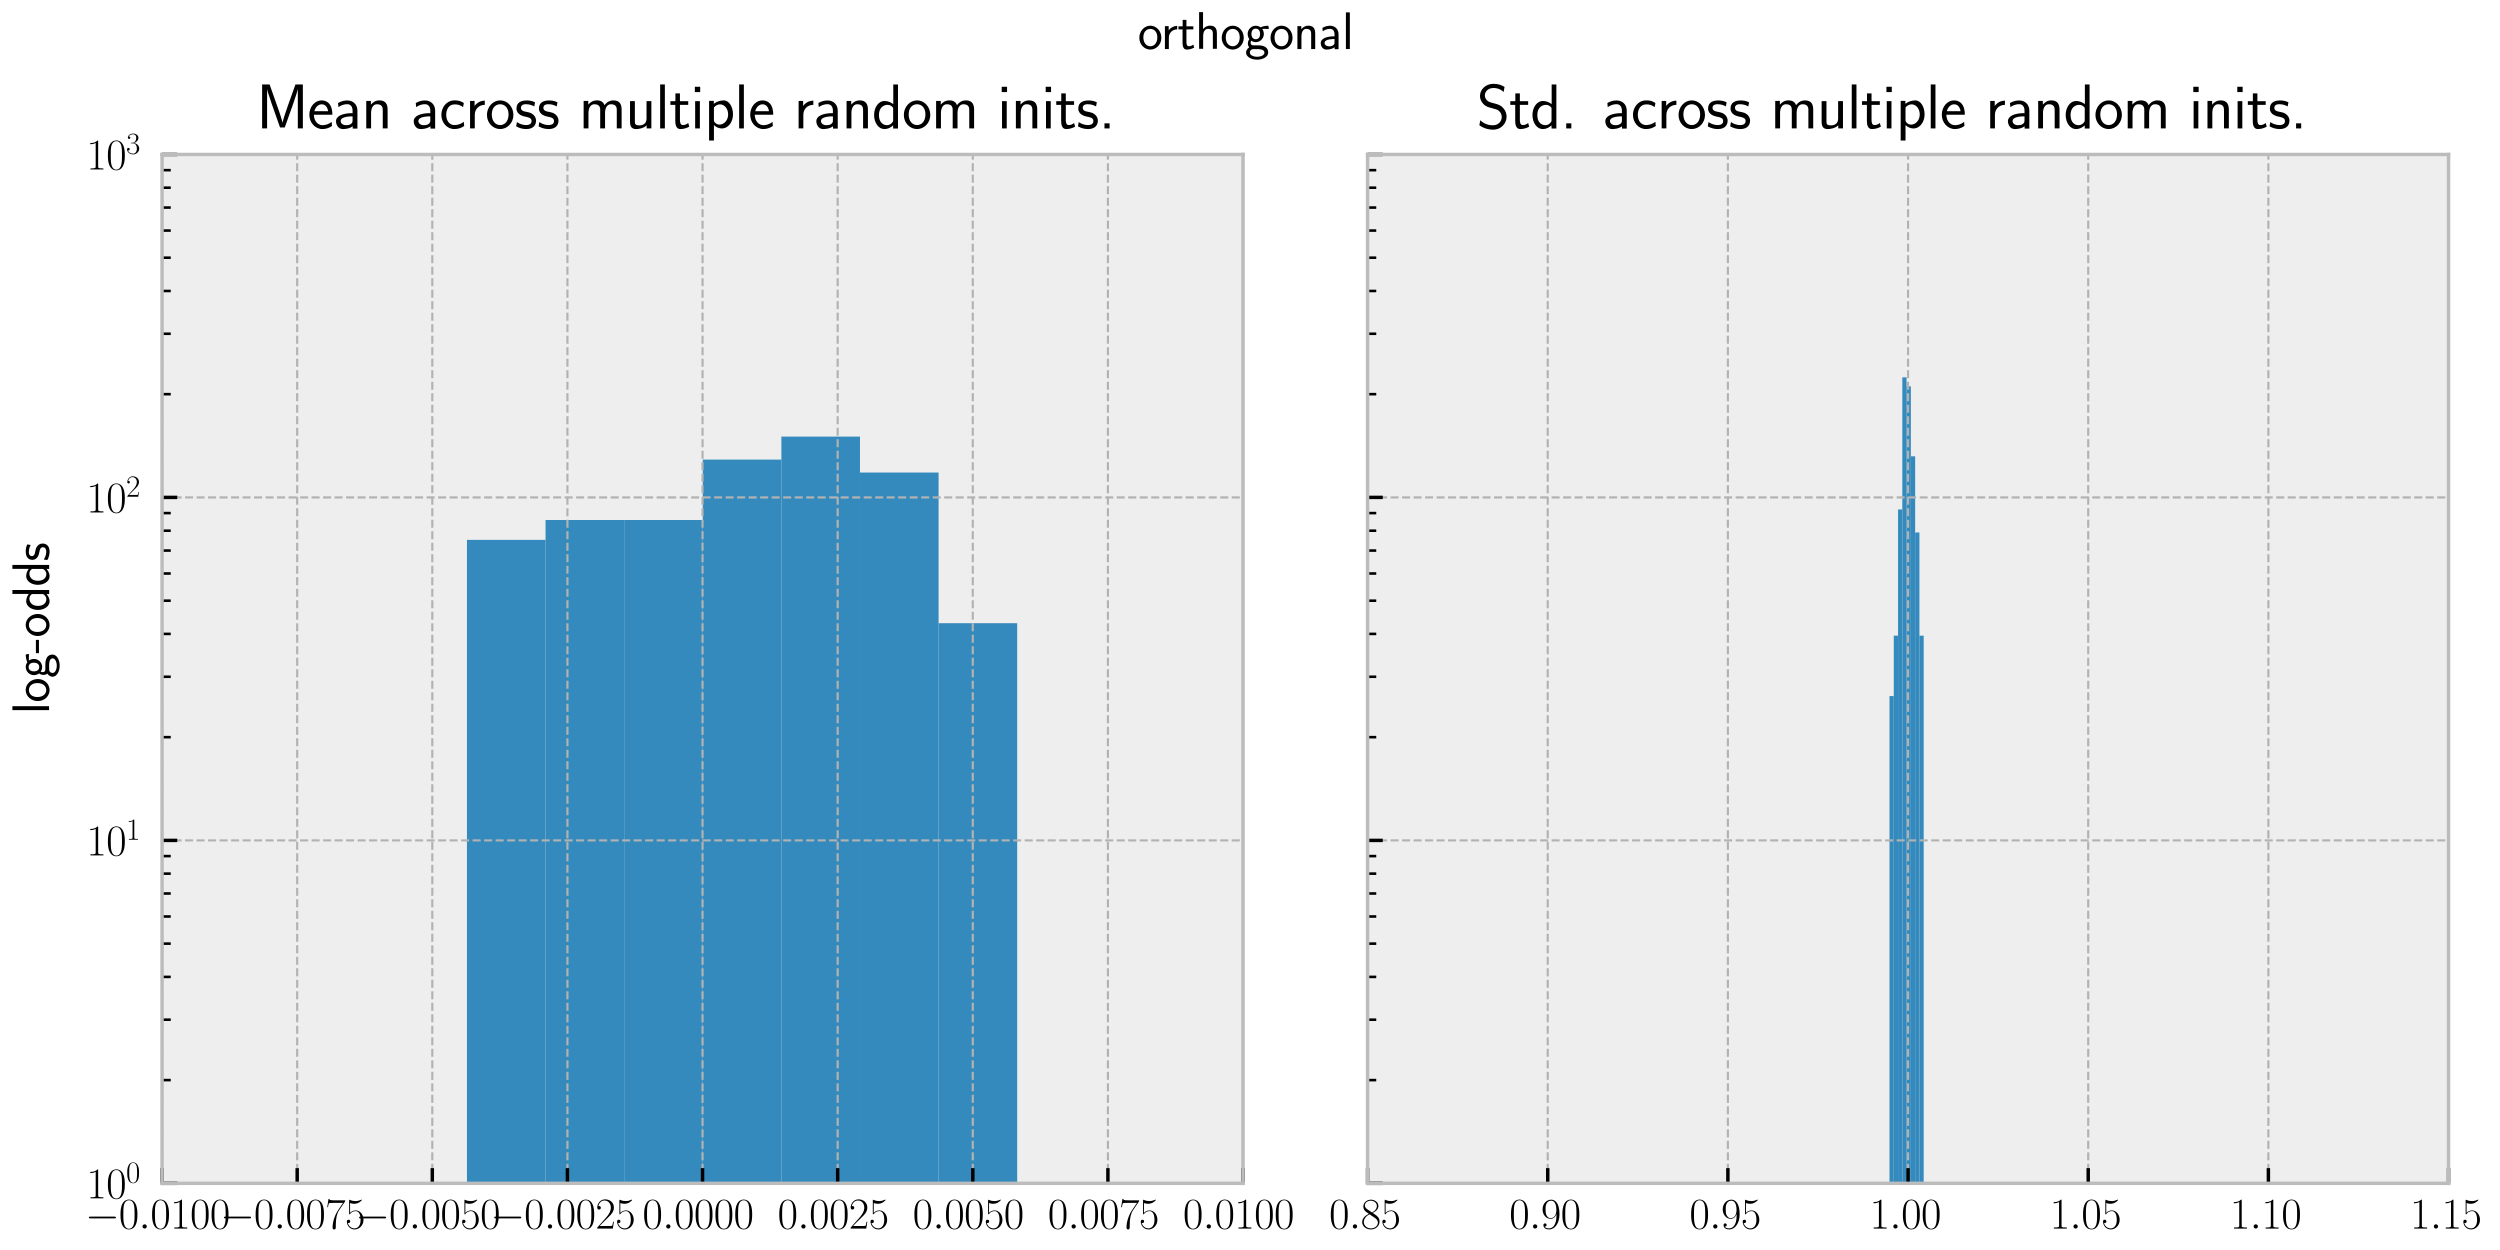 <?xml version="1.0" encoding="utf-8" standalone="no"?>
<!DOCTYPE svg PUBLIC "-//W3C//DTD SVG 1.1//EN"
  "http://www.w3.org/Graphics/SVG/1.1/DTD/svg11.dtd">
<svg xmlns:xlink="http://www.w3.org/1999/xlink" width="576pt" height="288pt" viewBox="0 0 576 288" xmlns="http://www.w3.org/2000/svg" version="1.1">
 <defs>
  <style type="text/css">*{stroke-linejoin: round; stroke-linecap: butt}</style>
 </defs>
 <g id="figure_1">
  <g id="patch_1">
   <path d="M 0 288
L 576 288
L 576 0
L 0 0
z
" style="fill: #ffffff"/>
  </g>
  <g id="axes_1">
   <g id="patch_2">
    <path d="M 37.339 272.644
L 286.395 272.644
L 286.395 35.59
L 37.339 35.59
z
" style="fill: #eeeeee"/>
   </g>
   <g id="patch_3">
    <path d="M 107.586 79290.632
L 125.697 79290.632
L 125.697 124.387
L 107.586 124.387
z
" clip-path="url(#pbc4a79086c)" style="fill: #348abd"/>
   </g>
   <g id="patch_4">
    <path d="M 125.697 79290.632
L 143.808 79290.632
L 143.808 119.805
L 125.697 119.805
z
" clip-path="url(#pbc4a79086c)" style="fill: #348abd"/>
   </g>
   <g id="patch_5">
    <path d="M 143.808 79290.632
L 161.919 79290.632
L 161.919 119.805
L 143.808 119.805
z
" clip-path="url(#pbc4a79086c)" style="fill: #348abd"/>
   </g>
   <g id="patch_6">
    <path d="M 161.919 79290.632
L 180.029 79290.632
L 180.029 105.89
L 161.919 105.89
z
" clip-path="url(#pbc4a79086c)" style="fill: #348abd"/>
   </g>
   <g id="patch_7">
    <path d="M 180.029 79290.632
L 198.14 79290.632
L 198.14 100.6
L 180.029 100.6
z
" clip-path="url(#pbc4a79086c)" style="fill: #348abd"/>
   </g>
   <g id="patch_8">
    <path d="M 198.14 79290.632
L 216.251 79290.632
L 216.251 108.876
L 198.14 108.876
z
" clip-path="url(#pbc4a79086c)" style="fill: #348abd"/>
   </g>
   <g id="patch_9">
    <path d="M 216.251 79290.632
L 234.362 79290.632
L 234.362 143.591
L 216.251 143.591
z
" clip-path="url(#pbc4a79086c)" style="fill: #348abd"/>
   </g>
   <g id="matplotlib.axis_1">
    <g id="xtick_1">
     <g id="line2d_1">
      <path d="M 37.339 272.644
L 37.339 35.59
" clip-path="url(#pbc4a79086c)" style="fill: none; stroke-dasharray: 1.85,0.8; stroke-dashoffset: 0; stroke: #b2b2b2; stroke-width: 0.5"/>
     </g>
     <g id="line2d_2">
      <defs>
       <path id="md0913057a9" d="M 0 0
L 0 -3.5
" style="stroke: #000000; stroke-width: 0.8"/>
      </defs>
      <g>
       <use xlink:href="#md0913057a9" x="37.339" y="272.644" style="stroke: #000000; stroke-width: 0.8"/>
      </g>
     </g>
     <g id="text_1">
      <!-- $\mathdefault{−0.0100}$ -->
      <g transform="translate(19.627 283.063) scale(0.1 -0.1)">
       <defs>
        <path id="CMSY10-0" d="M 4218 1472
C 4326 1472 4442 1472 4442 1600
C 4442 1728 4326 1728 4218 1728
L 755 1728
C 646 1728 531 1728 531 1600
C 531 1472 646 1472 755 1472
L 4218 1472
z
" transform="scale(0.016)"/>
        <path id="CMR17-30" d="M 2688 2025
C 2688 2416 2682 3080 2413 3591
C 2176 4039 1798 4198 1466 4198
C 1158 4198 768 4058 525 3597
C 269 3118 243 2524 243 2025
C 243 1661 250 1106 448 619
C 723 -39 1216 -128 1466 -128
C 1760 -128 2208 -7 2470 600
C 2662 1042 2688 1559 2688 2025
z
M 1466 -26
C 1056 -26 813 325 723 812
C 653 1188 653 1738 653 2096
C 653 2588 653 2997 736 3387
C 858 3929 1216 4096 1466 4096
C 1728 4096 2067 3923 2189 3400
C 2272 3036 2278 2607 2278 2096
C 2278 1680 2278 1169 2202 792
C 2067 95 1690 -26 1466 -26
z
" transform="scale(0.016)"/>
        <path id="CMMI12-3a" d="M 1178 307
C 1178 492 1024 619 870 619
C 685 619 557 466 557 313
C 557 128 710 0 864 0
C 1050 0 1178 153 1178 307
z
" transform="scale(0.016)"/>
        <path id="CMR17-31" d="M 1702 4058
C 1702 4192 1696 4192 1606 4192
C 1357 3916 979 3827 621 3827
C 602 3827 570 3827 563 3808
C 557 3795 557 3782 557 3648
C 755 3648 1088 3686 1344 3839
L 1344 461
C 1344 236 1331 160 781 160
L 589 160
L 589 0
C 896 0 1216 0 1523 0
C 1830 0 2150 0 2458 0
L 2458 160
L 2266 160
C 1715 160 1702 230 1702 458
L 1702 4058
z
" transform="scale(0.016)"/>
       </defs>
       <use xlink:href="#CMSY10-0" transform="scale(0.996)"/>
       <use xlink:href="#CMR17-30" transform="translate(77.487 0) scale(0.996)"/>
       <use xlink:href="#CMMI12-3a" transform="translate(123.178 0) scale(0.996)"/>
       <use xlink:href="#CMR17-30" transform="translate(150.275 0) scale(0.996)"/>
       <use xlink:href="#CMR17-31" transform="translate(195.966 0) scale(0.996)"/>
       <use xlink:href="#CMR17-30" transform="translate(241.656 0) scale(0.996)"/>
       <use xlink:href="#CMR17-30" transform="translate(287.347 0) scale(0.996)"/>
      </g>
     </g>
    </g>
    <g id="xtick_2">
     <g id="line2d_3">
      <path d="M 68.471 272.644
L 68.471 35.59
" clip-path="url(#pbc4a79086c)" style="fill: none; stroke-dasharray: 1.85,0.8; stroke-dashoffset: 0; stroke: #b2b2b2; stroke-width: 0.5"/>
     </g>
     <g id="line2d_4">
      <g>
       <use xlink:href="#md0913057a9" x="68.471" y="272.644" style="stroke: #000000; stroke-width: 0.8"/>
      </g>
     </g>
     <g id="text_2">
      <!-- $\mathdefault{−0.0075}$ -->
      <g transform="translate(50.759 283.063) scale(0.1 -0.1)">
       <defs>
        <path id="CMR17-37" d="M 2886 3941
L 2886 4081
L 1382 4081
C 634 4081 621 4165 595 4288
L 480 4288
L 294 3094
L 410 3094
C 429 3215 474 3540 550 3661
C 589 3712 1062 3712 1171 3712
L 2579 3712
L 1869 2661
C 1395 1954 1069 999 1069 165
C 1069 89 1069 -128 1299 -128
C 1530 -128 1530 89 1530 171
L 1530 465
C 1530 1508 1709 2196 2003 2636
L 2886 3941
z
" transform="scale(0.016)"/>
        <path id="CMR17-35" d="M 730 3692
C 794 3666 1056 3584 1325 3584
C 1920 3584 2246 3911 2432 4100
C 2432 4157 2432 4192 2394 4192
C 2387 4192 2374 4192 2323 4163
C 2099 4058 1837 3973 1517 3973
C 1325 3973 1037 3999 723 4139
C 653 4171 640 4171 634 4171
C 602 4171 595 4164 595 4037
L 595 2203
C 595 2089 595 2057 659 2057
C 691 2057 704 2070 736 2114
C 941 2401 1222 2522 1542 2522
C 1766 2522 2246 2382 2246 1289
C 2246 1085 2246 715 2054 421
C 1894 159 1645 25 1370 25
C 947 25 518 320 403 814
C 429 807 480 795 506 795
C 589 795 749 840 749 1038
C 749 1210 627 1280 506 1280
C 358 1280 262 1190 262 1011
C 262 454 704 -128 1382 -128
C 2042 -128 2669 440 2669 1264
C 2669 2030 2170 2624 1549 2624
C 1222 2624 947 2503 730 2274
L 730 3692
z
" transform="scale(0.016)"/>
       </defs>
       <use xlink:href="#CMSY10-0" transform="scale(0.996)"/>
       <use xlink:href="#CMR17-30" transform="translate(77.487 0) scale(0.996)"/>
       <use xlink:href="#CMMI12-3a" transform="translate(123.178 0) scale(0.996)"/>
       <use xlink:href="#CMR17-30" transform="translate(150.275 0) scale(0.996)"/>
       <use xlink:href="#CMR17-30" transform="translate(195.966 0) scale(0.996)"/>
       <use xlink:href="#CMR17-37" transform="translate(241.656 0) scale(0.996)"/>
       <use xlink:href="#CMR17-35" transform="translate(287.347 0) scale(0.996)"/>
      </g>
     </g>
    </g>
    <g id="xtick_3">
     <g id="line2d_5">
      <path d="M 99.603 272.644
L 99.603 35.59
" clip-path="url(#pbc4a79086c)" style="fill: none; stroke-dasharray: 1.85,0.8; stroke-dashoffset: 0; stroke: #b2b2b2; stroke-width: 0.5"/>
     </g>
     <g id="line2d_6">
      <g>
       <use xlink:href="#md0913057a9" x="99.603" y="272.644" style="stroke: #000000; stroke-width: 0.8"/>
      </g>
     </g>
     <g id="text_3">
      <!-- $\mathdefault{−0.0050}$ -->
      <g transform="translate(81.891 283.063) scale(0.1 -0.1)">
       <use xlink:href="#CMSY10-0" transform="scale(0.996)"/>
       <use xlink:href="#CMR17-30" transform="translate(77.487 0) scale(0.996)"/>
       <use xlink:href="#CMMI12-3a" transform="translate(123.178 0) scale(0.996)"/>
       <use xlink:href="#CMR17-30" transform="translate(150.275 0) scale(0.996)"/>
       <use xlink:href="#CMR17-30" transform="translate(195.966 0) scale(0.996)"/>
       <use xlink:href="#CMR17-35" transform="translate(241.656 0) scale(0.996)"/>
       <use xlink:href="#CMR17-30" transform="translate(287.347 0) scale(0.996)"/>
      </g>
     </g>
    </g>
    <g id="xtick_4">
     <g id="line2d_7">
      <path d="M 130.735 272.644
L 130.735 35.59
" clip-path="url(#pbc4a79086c)" style="fill: none; stroke-dasharray: 1.85,0.8; stroke-dashoffset: 0; stroke: #b2b2b2; stroke-width: 0.5"/>
     </g>
     <g id="line2d_8">
      <g>
       <use xlink:href="#md0913057a9" x="130.735" y="272.644" style="stroke: #000000; stroke-width: 0.8"/>
      </g>
     </g>
     <g id="text_4">
      <!-- $\mathdefault{−0.0025}$ -->
      <g transform="translate(113.023 283.063) scale(0.1 -0.1)">
       <defs>
        <path id="CMR17-32" d="M 2669 989
L 2554 989
C 2490 536 2438 459 2413 420
C 2381 369 1920 369 1830 369
L 602 369
C 832 619 1280 1072 1824 1597
C 2214 1967 2669 2402 2669 3035
C 2669 3790 2067 4224 1395 4224
C 691 4224 262 3604 262 3030
C 262 2780 448 2748 525 2748
C 589 2748 781 2787 781 3010
C 781 3207 614 3264 525 3264
C 486 3264 448 3258 422 3245
C 544 3790 915 4058 1306 4058
C 1862 4058 2227 3617 2227 3035
C 2227 2479 1901 2000 1536 1584
L 262 146
L 262 0
L 2515 0
L 2669 989
z
" transform="scale(0.016)"/>
       </defs>
       <use xlink:href="#CMSY10-0" transform="scale(0.996)"/>
       <use xlink:href="#CMR17-30" transform="translate(77.487 0) scale(0.996)"/>
       <use xlink:href="#CMMI12-3a" transform="translate(123.178 0) scale(0.996)"/>
       <use xlink:href="#CMR17-30" transform="translate(150.275 0) scale(0.996)"/>
       <use xlink:href="#CMR17-30" transform="translate(195.966 0) scale(0.996)"/>
       <use xlink:href="#CMR17-32" transform="translate(241.656 0) scale(0.996)"/>
       <use xlink:href="#CMR17-35" transform="translate(287.347 0) scale(0.996)"/>
      </g>
     </g>
    </g>
    <g id="xtick_5">
     <g id="line2d_9">
      <path d="M 161.867 272.644
L 161.867 35.59
" clip-path="url(#pbc4a79086c)" style="fill: none; stroke-dasharray: 1.85,0.8; stroke-dashoffset: 0; stroke: #b2b2b2; stroke-width: 0.5"/>
     </g>
     <g id="line2d_10">
      <g>
       <use xlink:href="#md0913057a9" x="161.867" y="272.644" style="stroke: #000000; stroke-width: 0.8"/>
      </g>
     </g>
     <g id="text_5">
      <!-- $\mathdefault{0.0000}$ -->
      <g transform="translate(148.03 283.063) scale(0.1 -0.1)">
       <use xlink:href="#CMR17-30" transform="scale(0.996)"/>
       <use xlink:href="#CMMI12-3a" transform="translate(45.69 0) scale(0.996)"/>
       <use xlink:href="#CMR17-30" transform="translate(72.788 0) scale(0.996)"/>
       <use xlink:href="#CMR17-30" transform="translate(118.478 0) scale(0.996)"/>
       <use xlink:href="#CMR17-30" transform="translate(164.169 0) scale(0.996)"/>
       <use xlink:href="#CMR17-30" transform="translate(209.859 0) scale(0.996)"/>
      </g>
     </g>
    </g>
    <g id="xtick_6">
     <g id="line2d_11">
      <path d="M 192.999 272.644
L 192.999 35.59
" clip-path="url(#pbc4a79086c)" style="fill: none; stroke-dasharray: 1.85,0.8; stroke-dashoffset: 0; stroke: #b2b2b2; stroke-width: 0.5"/>
     </g>
     <g id="line2d_12">
      <g>
       <use xlink:href="#md0913057a9" x="192.999" y="272.644" style="stroke: #000000; stroke-width: 0.8"/>
      </g>
     </g>
     <g id="text_6">
      <!-- $\mathdefault{0.0025}$ -->
      <g transform="translate(179.162 283.063) scale(0.1 -0.1)">
       <use xlink:href="#CMR17-30" transform="scale(0.996)"/>
       <use xlink:href="#CMMI12-3a" transform="translate(45.69 0) scale(0.996)"/>
       <use xlink:href="#CMR17-30" transform="translate(72.788 0) scale(0.996)"/>
       <use xlink:href="#CMR17-30" transform="translate(118.478 0) scale(0.996)"/>
       <use xlink:href="#CMR17-32" transform="translate(164.169 0) scale(0.996)"/>
       <use xlink:href="#CMR17-35" transform="translate(209.859 0) scale(0.996)"/>
      </g>
     </g>
    </g>
    <g id="xtick_7">
     <g id="line2d_13">
      <path d="M 224.131 272.644
L 224.131 35.59
" clip-path="url(#pbc4a79086c)" style="fill: none; stroke-dasharray: 1.85,0.8; stroke-dashoffset: 0; stroke: #b2b2b2; stroke-width: 0.5"/>
     </g>
     <g id="line2d_14">
      <g>
       <use xlink:href="#md0913057a9" x="224.131" y="272.644" style="stroke: #000000; stroke-width: 0.8"/>
      </g>
     </g>
     <g id="text_7">
      <!-- $\mathdefault{0.0050}$ -->
      <g transform="translate(210.294 283.063) scale(0.1 -0.1)">
       <use xlink:href="#CMR17-30" transform="scale(0.996)"/>
       <use xlink:href="#CMMI12-3a" transform="translate(45.69 0) scale(0.996)"/>
       <use xlink:href="#CMR17-30" transform="translate(72.788 0) scale(0.996)"/>
       <use xlink:href="#CMR17-30" transform="translate(118.478 0) scale(0.996)"/>
       <use xlink:href="#CMR17-35" transform="translate(164.169 0) scale(0.996)"/>
       <use xlink:href="#CMR17-30" transform="translate(209.859 0) scale(0.996)"/>
      </g>
     </g>
    </g>
    <g id="xtick_8">
     <g id="line2d_15">
      <path d="M 255.263 272.644
L 255.263 35.59
" clip-path="url(#pbc4a79086c)" style="fill: none; stroke-dasharray: 1.85,0.8; stroke-dashoffset: 0; stroke: #b2b2b2; stroke-width: 0.5"/>
     </g>
     <g id="line2d_16">
      <g>
       <use xlink:href="#md0913057a9" x="255.263" y="272.644" style="stroke: #000000; stroke-width: 0.8"/>
      </g>
     </g>
     <g id="text_8">
      <!-- $\mathdefault{0.0075}$ -->
      <g transform="translate(241.426 283.063) scale(0.1 -0.1)">
       <use xlink:href="#CMR17-30" transform="scale(0.996)"/>
       <use xlink:href="#CMMI12-3a" transform="translate(45.69 0) scale(0.996)"/>
       <use xlink:href="#CMR17-30" transform="translate(72.788 0) scale(0.996)"/>
       <use xlink:href="#CMR17-30" transform="translate(118.478 0) scale(0.996)"/>
       <use xlink:href="#CMR17-37" transform="translate(164.169 0) scale(0.996)"/>
       <use xlink:href="#CMR17-35" transform="translate(209.859 0) scale(0.996)"/>
      </g>
     </g>
    </g>
    <g id="xtick_9">
     <g id="line2d_17">
      <path d="M 286.395 272.644
L 286.395 35.59
" clip-path="url(#pbc4a79086c)" style="fill: none; stroke-dasharray: 1.85,0.8; stroke-dashoffset: 0; stroke: #b2b2b2; stroke-width: 0.5"/>
     </g>
     <g id="line2d_18">
      <g>
       <use xlink:href="#md0913057a9" x="286.395" y="272.644" style="stroke: #000000; stroke-width: 0.8"/>
      </g>
     </g>
     <g id="text_9">
      <!-- $\mathdefault{0.0100}$ -->
      <g transform="translate(272.558 283.063) scale(0.1 -0.1)">
       <use xlink:href="#CMR17-30" transform="scale(0.996)"/>
       <use xlink:href="#CMMI12-3a" transform="translate(45.69 0) scale(0.996)"/>
       <use xlink:href="#CMR17-30" transform="translate(72.788 0) scale(0.996)"/>
       <use xlink:href="#CMR17-31" transform="translate(118.478 0) scale(0.996)"/>
       <use xlink:href="#CMR17-30" transform="translate(164.169 0) scale(0.996)"/>
       <use xlink:href="#CMR17-30" transform="translate(209.859 0) scale(0.996)"/>
      </g>
     </g>
    </g>
   </g>
   <g id="matplotlib.axis_2">
    <g id="ytick_1">
     <g id="line2d_19">
      <path d="M 37.339 272.644
L 286.395 272.644
" clip-path="url(#pbc4a79086c)" style="fill: none; stroke-dasharray: 1.85,0.8; stroke-dashoffset: 0; stroke: #b2b2b2; stroke-width: 0.5"/>
     </g>
     <g id="line2d_20">
      <defs>
       <path id="m2fd981be09" d="M 0 0
L 3.5 0
" style="stroke: #000000; stroke-width: 0.8"/>
      </defs>
      <g>
       <use xlink:href="#m2fd981be09" x="37.339" y="272.644" style="stroke: #000000; stroke-width: 0.8"/>
      </g>
     </g>
     <g id="text_10">
      <!-- $\mathdefault{10^{0}}$ -->
      <g transform="translate(19.905 276.103) scale(0.1 -0.1)">
       <use xlink:href="#CMR17-31" transform="scale(0.996)"/>
       <use xlink:href="#CMR17-30" transform="translate(45.69 0) scale(0.996)"/>
       <use xlink:href="#CMR17-30" transform="translate(91.381 36.154) scale(0.697)"/>
      </g>
     </g>
    </g>
    <g id="ytick_2">
     <g id="line2d_21">
      <path d="M 37.339 193.626
L 286.395 193.626
" clip-path="url(#pbc4a79086c)" style="fill: none; stroke-dasharray: 1.85,0.8; stroke-dashoffset: 0; stroke: #b2b2b2; stroke-width: 0.5"/>
     </g>
     <g id="line2d_22">
      <g>
       <use xlink:href="#m2fd981be09" x="37.339" y="193.626" style="stroke: #000000; stroke-width: 0.8"/>
      </g>
     </g>
     <g id="text_11">
      <!-- $\mathdefault{10^{1}}$ -->
      <g transform="translate(19.905 197.085) scale(0.1 -0.1)">
       <use xlink:href="#CMR17-31" transform="scale(0.996)"/>
       <use xlink:href="#CMR17-30" transform="translate(45.69 0) scale(0.996)"/>
       <use xlink:href="#CMR17-31" transform="translate(91.381 36.154) scale(0.697)"/>
      </g>
     </g>
    </g>
    <g id="ytick_3">
     <g id="line2d_23">
      <path d="M 37.339 114.608
L 286.395 114.608
" clip-path="url(#pbc4a79086c)" style="fill: none; stroke-dasharray: 1.85,0.8; stroke-dashoffset: 0; stroke: #b2b2b2; stroke-width: 0.5"/>
     </g>
     <g id="line2d_24">
      <g>
       <use xlink:href="#m2fd981be09" x="37.339" y="114.608" style="stroke: #000000; stroke-width: 0.8"/>
      </g>
     </g>
     <g id="text_12">
      <!-- $\mathdefault{10^{2}}$ -->
      <g transform="translate(19.905 118.067) scale(0.1 -0.1)">
       <use xlink:href="#CMR17-31" transform="scale(0.996)"/>
       <use xlink:href="#CMR17-30" transform="translate(45.69 0) scale(0.996)"/>
       <use xlink:href="#CMR17-32" transform="translate(91.381 36.154) scale(0.697)"/>
      </g>
     </g>
    </g>
    <g id="ytick_4">
     <g id="line2d_25">
      <path d="M 37.339 35.59
L 286.395 35.59
" clip-path="url(#pbc4a79086c)" style="fill: none; stroke-dasharray: 1.85,0.8; stroke-dashoffset: 0; stroke: #b2b2b2; stroke-width: 0.5"/>
     </g>
     <g id="line2d_26">
      <g>
       <use xlink:href="#m2fd981be09" x="37.339" y="35.59" style="stroke: #000000; stroke-width: 0.8"/>
      </g>
     </g>
     <g id="text_13">
      <!-- $\mathdefault{10^{3}}$ -->
      <g transform="translate(19.905 39.049) scale(0.1 -0.1)">
       <defs>
        <path id="CMR17-33" d="M 1414 2157
C 1984 2157 2234 1662 2234 1090
C 2234 320 1824 25 1453 25
C 1114 25 563 194 390 693
C 422 680 454 680 486 680
C 640 680 755 782 755 948
C 755 1133 614 1216 486 1216
C 378 1216 211 1165 211 926
C 211 335 787 -128 1466 -128
C 2176 -128 2720 430 2720 1085
C 2720 1707 2208 2157 1600 2227
C 2086 2328 2554 2756 2554 3329
C 2554 3820 2048 4179 1472 4179
C 890 4179 378 3829 378 3329
C 378 3110 544 3072 627 3072
C 762 3072 877 3155 877 3321
C 877 3486 762 3569 627 3569
C 602 3569 570 3569 544 3557
C 730 3959 1235 4032 1459 4032
C 1683 4032 2106 3925 2106 3320
C 2106 3143 2080 2828 1862 2550
C 1670 2304 1453 2304 1242 2284
C 1210 2284 1062 2269 1037 2269
C 992 2263 966 2257 966 2208
C 966 2163 973 2157 1101 2157
L 1414 2157
z
" transform="scale(0.016)"/>
       </defs>
       <use xlink:href="#CMR17-31" transform="scale(0.996)"/>
       <use xlink:href="#CMR17-30" transform="translate(45.69 0) scale(0.996)"/>
       <use xlink:href="#CMR17-33" transform="translate(91.381 36.154) scale(0.697)"/>
      </g>
     </g>
    </g>
    <g id="ytick_5">
     <g id="line2d_27">
      <defs>
       <path id="m103d2d24d8" d="M 0 0
L 2 0
" style="stroke: #000000; stroke-width: 0.6"/>
      </defs>
      <g>
       <use xlink:href="#m103d2d24d8" x="37.339" y="248.857" style="stroke: #000000; stroke-width: 0.6"/>
      </g>
     </g>
    </g>
    <g id="ytick_6">
     <g id="line2d_28">
      <g>
       <use xlink:href="#m103d2d24d8" x="37.339" y="234.943" style="stroke: #000000; stroke-width: 0.6"/>
      </g>
     </g>
    </g>
    <g id="ytick_7">
     <g id="line2d_29">
      <g>
       <use xlink:href="#m103d2d24d8" x="37.339" y="225.071" style="stroke: #000000; stroke-width: 0.6"/>
      </g>
     </g>
    </g>
    <g id="ytick_8">
     <g id="line2d_30">
      <g>
       <use xlink:href="#m103d2d24d8" x="37.339" y="217.413" style="stroke: #000000; stroke-width: 0.6"/>
      </g>
     </g>
    </g>
    <g id="ytick_9">
     <g id="line2d_31">
      <g>
       <use xlink:href="#m103d2d24d8" x="37.339" y="211.156" style="stroke: #000000; stroke-width: 0.6"/>
      </g>
     </g>
    </g>
    <g id="ytick_10">
     <g id="line2d_32">
      <g>
       <use xlink:href="#m103d2d24d8" x="37.339" y="205.866" style="stroke: #000000; stroke-width: 0.6"/>
      </g>
     </g>
    </g>
    <g id="ytick_11">
     <g id="line2d_33">
      <g>
       <use xlink:href="#m103d2d24d8" x="37.339" y="201.284" style="stroke: #000000; stroke-width: 0.6"/>
      </g>
     </g>
    </g>
    <g id="ytick_12">
     <g id="line2d_34">
      <g>
       <use xlink:href="#m103d2d24d8" x="37.339" y="197.242" style="stroke: #000000; stroke-width: 0.6"/>
      </g>
     </g>
    </g>
    <g id="ytick_13">
     <g id="line2d_35">
      <g>
       <use xlink:href="#m103d2d24d8" x="37.339" y="169.839" style="stroke: #000000; stroke-width: 0.6"/>
      </g>
     </g>
    </g>
    <g id="ytick_14">
     <g id="line2d_36">
      <g>
       <use xlink:href="#m103d2d24d8" x="37.339" y="155.925" style="stroke: #000000; stroke-width: 0.6"/>
      </g>
     </g>
    </g>
    <g id="ytick_15">
     <g id="line2d_37">
      <g>
       <use xlink:href="#m103d2d24d8" x="37.339" y="146.053" style="stroke: #000000; stroke-width: 0.6"/>
      </g>
     </g>
    </g>
    <g id="ytick_16">
     <g id="line2d_38">
      <g>
       <use xlink:href="#m103d2d24d8" x="37.339" y="138.395" style="stroke: #000000; stroke-width: 0.6"/>
      </g>
     </g>
    </g>
    <g id="ytick_17">
     <g id="line2d_39">
      <g>
       <use xlink:href="#m103d2d24d8" x="37.339" y="132.138" style="stroke: #000000; stroke-width: 0.6"/>
      </g>
     </g>
    </g>
    <g id="ytick_18">
     <g id="line2d_40">
      <g>
       <use xlink:href="#m103d2d24d8" x="37.339" y="126.848" style="stroke: #000000; stroke-width: 0.6"/>
      </g>
     </g>
    </g>
    <g id="ytick_19">
     <g id="line2d_41">
      <g>
       <use xlink:href="#m103d2d24d8" x="37.339" y="122.266" style="stroke: #000000; stroke-width: 0.6"/>
      </g>
     </g>
    </g>
    <g id="ytick_20">
     <g id="line2d_42">
      <g>
       <use xlink:href="#m103d2d24d8" x="37.339" y="118.224" style="stroke: #000000; stroke-width: 0.6"/>
      </g>
     </g>
    </g>
    <g id="ytick_21">
     <g id="line2d_43">
      <g>
       <use xlink:href="#m103d2d24d8" x="37.339" y="90.821" style="stroke: #000000; stroke-width: 0.6"/>
      </g>
     </g>
    </g>
    <g id="ytick_22">
     <g id="line2d_44">
      <g>
       <use xlink:href="#m103d2d24d8" x="37.339" y="76.907" style="stroke: #000000; stroke-width: 0.6"/>
      </g>
     </g>
    </g>
    <g id="ytick_23">
     <g id="line2d_45">
      <g>
       <use xlink:href="#m103d2d24d8" x="37.339" y="67.035" style="stroke: #000000; stroke-width: 0.6"/>
      </g>
     </g>
    </g>
    <g id="ytick_24">
     <g id="line2d_46">
      <g>
       <use xlink:href="#m103d2d24d8" x="37.339" y="59.377" style="stroke: #000000; stroke-width: 0.6"/>
      </g>
     </g>
    </g>
    <g id="ytick_25">
     <g id="line2d_47">
      <g>
       <use xlink:href="#m103d2d24d8" x="37.339" y="53.12" style="stroke: #000000; stroke-width: 0.6"/>
      </g>
     </g>
    </g>
    <g id="ytick_26">
     <g id="line2d_48">
      <g>
       <use xlink:href="#m103d2d24d8" x="37.339" y="47.83" style="stroke: #000000; stroke-width: 0.6"/>
      </g>
     </g>
    </g>
    <g id="ytick_27">
     <g id="line2d_49">
      <g>
       <use xlink:href="#m103d2d24d8" x="37.339" y="43.248" style="stroke: #000000; stroke-width: 0.6"/>
      </g>
     </g>
    </g>
    <g id="ytick_28">
     <g id="line2d_50">
      <g>
       <use xlink:href="#m103d2d24d8" x="37.339" y="39.206" style="stroke: #000000; stroke-width: 0.6"/>
      </g>
     </g>
    </g>
   </g>
   <g id="patch_10">
    <path d="M 37.339 272.644
L 37.339 35.59
" style="fill: none; stroke: #bcbcbc; stroke-width: 0.8; stroke-linejoin: miter; stroke-linecap: square"/>
   </g>
   <g id="patch_11">
    <path d="M 286.395 272.644
L 286.395 35.59
" style="fill: none; stroke: #bcbcbc; stroke-width: 0.8; stroke-linejoin: miter; stroke-linecap: square"/>
   </g>
   <g id="patch_12">
    <path d="M 37.339 272.644
L 286.395 272.644
" style="fill: none; stroke: #bcbcbc; stroke-width: 0.8; stroke-linejoin: miter; stroke-linecap: square"/>
   </g>
   <g id="patch_13">
    <path d="M 37.339 35.59
L 286.395 35.59
" style="fill: none; stroke: #bcbcbc; stroke-width: 0.8; stroke-linejoin: miter; stroke-linecap: square"/>
   </g>
   <g id="text_14">
    <!-- Mean across multiple random inits. -->
    <g transform="translate(59.071 29.59) scale(0.144 -0.144)">
     <defs>
      <path id="CMSS17-4d" d="M 3194 2371
L 2886 1473
C 2835 1307 2662 791 2624 587
L 2618 587
C 2598 715 2560 849 2458 1174
C 2400 1365 2336 1562 2272 1741
L 1325 4416
L 576 4416
L 576 0
L 1075 0
L 1075 3900
L 1082 3900
C 1082 3894 1139 3613 1530 2499
L 2374 96
L 2848 96
L 3610 2231
C 3661 2378 3821 2843 3891 3066
C 3955 3257 4115 3728 4154 3913
L 4160 3913
L 4160 0
L 4666 0
L 4666 4416
L 3923 4416
L 3194 2371
z
" transform="scale(0.016)"/>
      <path id="CMSS17-65" d="M 2502 1377
C 2502 1590 2490 2003 2285 2345
C 2061 2713 1696 2816 1421 2816
C 755 2816 192 2188 192 1375
C 192 582 774 -64 1510 -64
C 1798 -64 2150 19 2470 248
C 2470 274 2458 414 2451 420
C 2451 433 2432 630 2432 656
C 2125 407 1773 325 1517 325
C 1107 325 666 667 646 1377
L 2502 1377
z
M 698 1728
C 781 2084 1062 2421 1421 2421
C 1517 2421 1965 2421 2080 1728
L 698 1728
z
" transform="scale(0.016)"/>
      <path id="CMSS17-61" d="M 2406 1791
C 2406 2392 1978 2808 1402 2808
C 1120 2808 813 2757 461 2553
L 499 2135
C 659 2248 934 2432 1395 2432
C 1722 2432 1920 2180 1920 1782
L 1920 1536
C 896 1536 256 1238 256 726
C 256 461 416 -64 947 -64
C 1043 -64 1562 -64 1933 217
L 1933 -19
L 2406 -19
L 2406 1791
z
M 1920 816
C 1920 701 1920 548 1728 434
C 1562 325 1350 325 1261 325
C 941 325 723 511 723 744
C 723 1211 1722 1211 1920 1211
L 1920 816
z
" transform="scale(0.016)"/>
      <path id="CMSS17-6e" d="M 2618 1877
C 2618 2283 2522 2816 1798 2816
C 1389 2816 1120 2606 941 2389
L 941 2758
L 474 2758
L 474 0
L 960 0
L 960 1559
C 960 1964 1114 2428 1549 2428
C 2112 2428 2131 2048 2131 1829
L 2131 0
L 2618 0
L 2618 1877
z
" transform="scale(0.016)"/>
      <path id="CMSS17-63" d="M 2464 2541
C 2464 2585 2170 2714 2093 2739
C 1882 2816 1613 2816 1542 2816
C 710 2816 211 2093 211 1363
C 211 595 768 -64 1517 -64
C 1946 -64 2253 76 2502 242
L 2464 664
C 2189 453 1869 337 1523 337
C 1024 337 698 774 698 1369
C 698 1831 909 2414 1549 2414
C 1901 2414 2099 2343 2394 2145
L 2464 2541
z
" transform="scale(0.016)"/>
      <path id="CMSS17-72" d="M 954 1363
C 954 1965 1395 2368 1958 2368
L 1958 2789
C 1549 2789 1165 2585 934 2253
L 934 2758
L 480 2758
L 480 0
L 954 0
L 954 1363
z
" transform="scale(0.016)"/>
      <path id="CMSS17-6f" d="M 2829 1356
C 2829 2176 2221 2816 1504 2816
C 768 2816 173 2157 173 1356
C 173 544 787 -64 1498 -64
C 2227 -64 2829 563 2829 1356
z
M 1504 337
C 1050 337 659 709 659 1408
C 659 2151 1114 2427 1498 2427
C 1914 2427 2342 2126 2342 1408
C 2342 683 1926 337 1504 337
z
" transform="scale(0.016)"/>
      <path id="CMSS17-73" d="M 2061 2627
C 1683 2807 1389 2807 1197 2807
C 742 2807 198 2648 198 2003
C 198 1359 902 1218 1094 1179
C 1389 1122 1715 1058 1715 740
C 1715 337 1254 337 1171 337
C 915 337 563 407 243 638
L 166 210
C 531 0 883 -64 1178 -64
C 1965 -64 2163 416 2163 781
C 2163 1094 1984 1305 1862 1401
C 1651 1568 1574 1587 1050 1696
C 960 1709 646 1779 646 2066
C 646 2432 1050 2432 1139 2432
C 1555 2432 1811 2303 1984 2208
L 2061 2627
z
" transform="scale(0.016)"/>
      <path id="CMSS17-6d" d="M 4288 1877
C 4288 2308 4179 2816 3462 2816
C 2982 2816 2694 2516 2566 2331
C 2451 2670 2182 2816 1798 2816
C 1363 2816 1088 2568 941 2389
L 941 2758
L 474 2758
L 474 0
L 960 0
L 960 1559
C 960 1939 1101 2428 1555 2428
C 2138 2428 2138 2016 2138 1829
L 2138 0
L 2624 0
L 2624 1559
C 2624 1939 2765 2428 3219 2428
C 3802 2428 3802 2016 3802 1829
L 3802 0
L 4288 0
L 4288 1877
z
" transform="scale(0.016)"/>
      <path id="CMSS17-75" d="M 2618 2739
L 2131 2739
L 2131 972
C 2131 498 1786 306 1421 306
C 998 306 960 447 960 709
L 960 2739
L 474 2739
L 474 678
C 474 179 646 -64 1088 -64
C 1306 -64 1798 -13 2144 306
L 2144 0
L 2618 0
L 2618 2739
z
" transform="scale(0.016)"/>
      <path id="CMSS17-6c" d="M 947 4416
L 474 4416
L 474 0
L 947 0
L 947 4416
z
" transform="scale(0.016)"/>
      <path id="CMSS17-74" d="M 1069 2368
L 1901 2368
L 1901 2737
L 1069 2737
L 1069 3520
L 614 3520
L 614 2737
L 109 2737
L 109 2368
L 602 2368
L 602 749
C 602 384 685 -64 1107 -64
C 1427 -64 1722 25 2003 172
L 1901 548
C 1747 414 1562 337 1363 337
C 1082 337 1069 696 1069 856
L 1069 2368
z
" transform="scale(0.016)"/>
      <path id="CMSS17-69" d="M 979 4183
L 442 4183
L 442 3648
L 979 3648
L 979 4183
z
M 947 2739
L 474 2739
L 474 0
L 947 0
L 947 2739
z
" transform="scale(0.016)"/>
      <path id="CMSS17-70" d="M 966 333
C 1178 129 1466 -5 1773 -5
C 2368 -5 2880 603 2880 1412
C 2880 2159 2496 2816 1946 2816
C 1626 2816 1242 2702 954 2472
L 954 2765
L 480 2765
L 480 -1216
L 966 -1216
L 966 333
z
M 966 2100
C 1018 2176 1235 2415 1587 2415
C 2035 2415 2394 1960 2394 1412
C 2394 787 1958 384 1530 384
C 1402 384 1267 415 1139 523
C 966 674 966 768 966 857
L 966 2100
z
" transform="scale(0.016)"/>
      <path id="CMSS17-64" d="M 2611 4416
L 2138 4416
L 2138 2438
C 1939 2603 1613 2756 1254 2756
C 672 2756 211 2131 211 1347
C 211 562 666 -64 1235 -64
C 1677 -64 1971 172 2125 306
L 2125 -13
L 2611 -13
L 2611 4416
z
M 2125 836
C 2125 747 2125 653 1926 482
C 1798 375 1645 325 1498 325
C 1152 325 698 576 698 1340
C 698 2134 1210 2368 1562 2368
C 1798 2368 1990 2254 2125 2065
L 2125 836
z
" transform="scale(0.016)"/>
      <path id="CMSS17-2e" d="M 1088 510
L 576 510
L 576 0
L 1088 0
L 1088 510
z
" transform="scale(0.016)"/>
     </defs>
     <use xlink:href="#CMSS17-4d" transform="scale(0.996)"/>
     <use xlink:href="#CMSS17-65" transform="translate(81.676 0) scale(0.996)"/>
     <use xlink:href="#CMSS17-61" transform="translate(123.315 0) scale(0.996)"/>
     <use xlink:href="#CMSS17-6e" transform="translate(168.237 0) scale(0.996)"/>
     <use xlink:href="#CMSS17-61" transform="translate(247.671 0) scale(0.996)"/>
     <use xlink:href="#CMSS17-63" transform="translate(292.593 0) scale(0.996)"/>
     <use xlink:href="#CMSS17-72" transform="translate(334.232 0) scale(0.996)"/>
     <use xlink:href="#CMSS17-6f" transform="translate(366.141 0) scale(0.996)"/>
     <use xlink:href="#CMSS17-73" transform="translate(412.985 0) scale(0.996)"/>
     <use xlink:href="#CMSS17-73" transform="translate(448.899 0) scale(0.996)"/>
     <use xlink:href="#CMSS17-6d" transform="translate(516.041 0) scale(0.996)"/>
     <use xlink:href="#CMSS17-75" transform="translate(590.27 0) scale(0.996)"/>
     <use xlink:href="#CMSS17-6c" transform="translate(638.475 0) scale(0.996)"/>
     <use xlink:href="#CMSS17-74" transform="translate(660.656 0) scale(0.996)"/>
     <use xlink:href="#CMSS17-69" transform="translate(694.488 0) scale(0.996)"/>
     <use xlink:href="#CMSS17-70" transform="translate(716.668 0) scale(0.996)"/>
     <use xlink:href="#CMSS17-6c" transform="translate(764.873 0) scale(0.996)"/>
     <use xlink:href="#CMSS17-65" transform="translate(787.054 0) scale(0.996)"/>
     <use xlink:href="#CMSS17-72" transform="translate(859.922 0) scale(0.996)"/>
     <use xlink:href="#CMSS17-61" transform="translate(891.832 0) scale(0.996)"/>
     <use xlink:href="#CMSS17-6e" transform="translate(936.754 0) scale(0.996)"/>
     <use xlink:href="#CMSS17-64" transform="translate(984.959 0) scale(0.996)"/>
     <use xlink:href="#CMSS17-6f" transform="translate(1033.164 0) scale(0.996)"/>
     <use xlink:href="#CMSS17-6d" transform="translate(1080.007 0) scale(0.996)"/>
     <use xlink:href="#CMSS17-69" transform="translate(1185.466 0) scale(0.996)"/>
     <use xlink:href="#CMSS17-6e" transform="translate(1207.646 0) scale(0.996)"/>
     <use xlink:href="#CMSS17-69" transform="translate(1255.851 0) scale(0.996)"/>
     <use xlink:href="#CMSS17-74" transform="translate(1278.032 0) scale(0.996)"/>
     <use xlink:href="#CMSS17-73" transform="translate(1311.864 0) scale(0.996)"/>
     <use xlink:href="#CMSS17-2e" transform="translate(1347.777 0) scale(0.996)"/>
    </g>
   </g>
  </g>
  <g id="axes_2">
   <g id="patch_14">
    <path d="M 315.088 272.644
L 564.144 272.644
L 564.144 35.59
L 315.088 35.59
z
" style="fill: #eeeeee"/>
   </g>
   <g id="patch_15">
    <path d="M 435.341 79290.632
L 436.325 79290.632
L 436.325 160.378
L 435.341 160.378
z
" clip-path="url(#p42d65091c0)" style="fill: #348abd"/>
   </g>
   <g id="patch_16">
    <path d="M 436.325 79290.632
L 437.31 79290.632
L 437.31 146.462
L 436.325 146.462
z
" clip-path="url(#p42d65091c0)" style="fill: #348abd"/>
   </g>
   <g id="patch_17">
    <path d="M 437.31 79290.632
L 438.294 79290.632
L 438.294 117.386
L 437.31 117.386
z
" clip-path="url(#p42d65091c0)" style="fill: #348abd"/>
   </g>
   <g id="patch_18">
    <path d="M 438.294 79290.632
L 439.279 79290.632
L 439.279 86.938
L 438.294 86.938
z
" clip-path="url(#p42d65091c0)" style="fill: #348abd"/>
   </g>
   <g id="patch_19">
    <path d="M 439.279 79290.632
L 440.264 79290.632
L 440.264 89.018
L 439.279 89.018
z
" clip-path="url(#p42d65091c0)" style="fill: #348abd"/>
   </g>
   <g id="patch_20">
    <path d="M 440.264 79290.632
L 441.248 79290.632
L 441.248 105.144
L 440.264 105.144
z
" clip-path="url(#p42d65091c0)" style="fill: #348abd"/>
   </g>
   <g id="patch_21">
    <path d="M 441.248 79290.632
L 442.233 79290.632
L 442.233 122.677
L 441.248 122.677
z
" clip-path="url(#p42d65091c0)" style="fill: #348abd"/>
   </g>
   <g id="patch_22">
    <path d="M 442.233 79290.632
L 443.217 79290.632
L 443.217 146.464
L 442.233 146.464
z
" clip-path="url(#p42d65091c0)" style="fill: #348abd"/>
   </g>
   <g id="matplotlib.axis_3">
    <g id="xtick_10">
     <g id="line2d_51">
      <path d="M 315.088 272.644
L 315.088 35.59
" clip-path="url(#p42d65091c0)" style="fill: none; stroke-dasharray: 1.85,0.8; stroke-dashoffset: 0; stroke: #b2b2b2; stroke-width: 0.5"/>
     </g>
     <g id="line2d_52">
      <g>
       <use xlink:href="#md0913057a9" x="315.088" y="272.644" style="stroke: #000000; stroke-width: 0.8"/>
      </g>
     </g>
     <g id="text_15">
      <!-- $\mathdefault{0.85}$ -->
      <g transform="translate(306.232 283.063) scale(0.1 -0.1)">
       <defs>
        <path id="CMR17-38" d="M 1741 2264
C 2144 2467 2554 2773 2554 3263
C 2554 3841 1990 4179 1472 4179
C 890 4179 378 3759 378 3180
C 378 3021 416 2747 666 2505
C 730 2442 998 2251 1171 2130
C 883 1983 211 1634 211 934
C 211 279 838 -128 1459 -128
C 2144 -128 2720 362 2720 1010
C 2720 1590 2330 1857 2074 2029
L 1741 2264
z
M 902 2822
C 851 2854 595 3051 595 3351
C 595 3739 998 4032 1459 4032
C 1965 4032 2336 3676 2336 3262
C 2336 2669 1670 2331 1638 2331
C 1632 2331 1626 2331 1574 2370
L 902 2822
z
M 2080 1519
C 2176 1449 2483 1240 2483 851
C 2483 381 2010 25 1472 25
C 890 25 448 438 448 940
C 448 1443 838 1862 1280 2060
L 2080 1519
z
" transform="scale(0.016)"/>
       </defs>
       <use xlink:href="#CMR17-30" transform="scale(0.996)"/>
       <use xlink:href="#CMMI12-3a" transform="translate(45.69 0) scale(0.996)"/>
       <use xlink:href="#CMR17-38" transform="translate(72.788 0) scale(0.996)"/>
       <use xlink:href="#CMR17-35" transform="translate(118.478 0) scale(0.996)"/>
      </g>
     </g>
    </g>
    <g id="xtick_11">
     <g id="line2d_53">
      <path d="M 356.597 272.644
L 356.597 35.59
" clip-path="url(#p42d65091c0)" style="fill: none; stroke-dasharray: 1.85,0.8; stroke-dashoffset: 0; stroke: #b2b2b2; stroke-width: 0.5"/>
     </g>
     <g id="line2d_54">
      <g>
       <use xlink:href="#md0913057a9" x="356.597" y="272.644" style="stroke: #000000; stroke-width: 0.8"/>
      </g>
     </g>
     <g id="text_16">
      <!-- $\mathdefault{0.90}$ -->
      <g transform="translate(347.742 283.063) scale(0.1 -0.1)">
       <defs>
        <path id="CMR17-39" d="M 2253 1864
C 2253 464 1670 31 1190 31
C 1043 31 685 31 538 294
C 704 268 826 357 826 518
C 826 692 685 749 595 749
C 538 749 365 723 365 506
C 365 71 742 -128 1203 -128
C 1939 -128 2688 674 2688 2073
C 2688 3817 1971 4179 1485 4179
C 851 4179 243 3628 243 2778
C 243 1991 762 1408 1414 1408
C 1952 1408 2189 1903 2253 2112
L 2253 1864
z
M 1427 1510
C 1254 1510 1011 1542 813 1922
C 678 2169 678 2461 678 2771
C 678 3146 678 3405 858 3684
C 947 3817 1114 4032 1485 4032
C 2240 4032 2240 2885 2240 2632
C 2240 2182 2035 1510 1427 1510
z
" transform="scale(0.016)"/>
       </defs>
       <use xlink:href="#CMR17-30" transform="scale(0.996)"/>
       <use xlink:href="#CMMI12-3a" transform="translate(45.69 0) scale(0.996)"/>
       <use xlink:href="#CMR17-39" transform="translate(72.788 0) scale(0.996)"/>
       <use xlink:href="#CMR17-30" transform="translate(118.478 0) scale(0.996)"/>
      </g>
     </g>
    </g>
    <g id="xtick_12">
     <g id="line2d_55">
      <path d="M 398.107 272.644
L 398.107 35.59
" clip-path="url(#p42d65091c0)" style="fill: none; stroke-dasharray: 1.85,0.8; stroke-dashoffset: 0; stroke: #b2b2b2; stroke-width: 0.5"/>
     </g>
     <g id="line2d_56">
      <g>
       <use xlink:href="#md0913057a9" x="398.107" y="272.644" style="stroke: #000000; stroke-width: 0.8"/>
      </g>
     </g>
     <g id="text_17">
      <!-- $\mathdefault{0.95}$ -->
      <g transform="translate(389.251 283.063) scale(0.1 -0.1)">
       <use xlink:href="#CMR17-30" transform="scale(0.996)"/>
       <use xlink:href="#CMMI12-3a" transform="translate(45.69 0) scale(0.996)"/>
       <use xlink:href="#CMR17-39" transform="translate(72.788 0) scale(0.996)"/>
       <use xlink:href="#CMR17-35" transform="translate(118.478 0) scale(0.996)"/>
      </g>
     </g>
    </g>
    <g id="xtick_13">
     <g id="line2d_57">
      <path d="M 439.616 272.644
L 439.616 35.59
" clip-path="url(#p42d65091c0)" style="fill: none; stroke-dasharray: 1.85,0.8; stroke-dashoffset: 0; stroke: #b2b2b2; stroke-width: 0.5"/>
     </g>
     <g id="line2d_58">
      <g>
       <use xlink:href="#md0913057a9" x="439.616" y="272.644" style="stroke: #000000; stroke-width: 0.8"/>
      </g>
     </g>
     <g id="text_18">
      <!-- $\mathdefault{1.00}$ -->
      <g transform="translate(430.76 283.063) scale(0.1 -0.1)">
       <use xlink:href="#CMR17-31" transform="scale(0.996)"/>
       <use xlink:href="#CMMI12-3a" transform="translate(45.69 0) scale(0.996)"/>
       <use xlink:href="#CMR17-30" transform="translate(72.788 0) scale(0.996)"/>
       <use xlink:href="#CMR17-30" transform="translate(118.478 0) scale(0.996)"/>
      </g>
     </g>
    </g>
    <g id="xtick_14">
     <g id="line2d_59">
      <path d="M 481.125 272.644
L 481.125 35.59
" clip-path="url(#p42d65091c0)" style="fill: none; stroke-dasharray: 1.85,0.8; stroke-dashoffset: 0; stroke: #b2b2b2; stroke-width: 0.5"/>
     </g>
     <g id="line2d_60">
      <g>
       <use xlink:href="#md0913057a9" x="481.125" y="272.644" style="stroke: #000000; stroke-width: 0.8"/>
      </g>
     </g>
     <g id="text_19">
      <!-- $\mathdefault{1.05}$ -->
      <g transform="translate(472.27 283.063) scale(0.1 -0.1)">
       <use xlink:href="#CMR17-31" transform="scale(0.996)"/>
       <use xlink:href="#CMMI12-3a" transform="translate(45.69 0) scale(0.996)"/>
       <use xlink:href="#CMR17-30" transform="translate(72.788 0) scale(0.996)"/>
       <use xlink:href="#CMR17-35" transform="translate(118.478 0) scale(0.996)"/>
      </g>
     </g>
    </g>
    <g id="xtick_15">
     <g id="line2d_61">
      <path d="M 522.635 272.644
L 522.635 35.59
" clip-path="url(#p42d65091c0)" style="fill: none; stroke-dasharray: 1.85,0.8; stroke-dashoffset: 0; stroke: #b2b2b2; stroke-width: 0.5"/>
     </g>
     <g id="line2d_62">
      <g>
       <use xlink:href="#md0913057a9" x="522.635" y="272.644" style="stroke: #000000; stroke-width: 0.8"/>
      </g>
     </g>
     <g id="text_20">
      <!-- $\mathdefault{1.10}$ -->
      <g transform="translate(513.779 283.063) scale(0.1 -0.1)">
       <use xlink:href="#CMR17-31" transform="scale(0.996)"/>
       <use xlink:href="#CMMI12-3a" transform="translate(45.69 0) scale(0.996)"/>
       <use xlink:href="#CMR17-31" transform="translate(72.788 0) scale(0.996)"/>
       <use xlink:href="#CMR17-30" transform="translate(118.478 0) scale(0.996)"/>
      </g>
     </g>
    </g>
    <g id="xtick_16">
     <g id="line2d_63">
      <path d="M 564.144 272.644
L 564.144 35.59
" clip-path="url(#p42d65091c0)" style="fill: none; stroke-dasharray: 1.85,0.8; stroke-dashoffset: 0; stroke: #b2b2b2; stroke-width: 0.5"/>
     </g>
     <g id="line2d_64">
      <g>
       <use xlink:href="#md0913057a9" x="564.144" y="272.644" style="stroke: #000000; stroke-width: 0.8"/>
      </g>
     </g>
     <g id="text_21">
      <!-- $\mathdefault{1.15}$ -->
      <g transform="translate(555.288 283.063) scale(0.1 -0.1)">
       <use xlink:href="#CMR17-31" transform="scale(0.996)"/>
       <use xlink:href="#CMMI12-3a" transform="translate(45.69 0) scale(0.996)"/>
       <use xlink:href="#CMR17-31" transform="translate(72.788 0) scale(0.996)"/>
       <use xlink:href="#CMR17-35" transform="translate(118.478 0) scale(0.996)"/>
      </g>
     </g>
    </g>
   </g>
   <g id="matplotlib.axis_4">
    <g id="ytick_29">
     <g id="line2d_65">
      <path d="M 315.088 272.644
L 564.144 272.644
" clip-path="url(#p42d65091c0)" style="fill: none; stroke-dasharray: 1.85,0.8; stroke-dashoffset: 0; stroke: #b2b2b2; stroke-width: 0.5"/>
     </g>
     <g id="line2d_66">
      <g>
       <use xlink:href="#m2fd981be09" x="315.088" y="272.644" style="stroke: #000000; stroke-width: 0.8"/>
      </g>
     </g>
    </g>
    <g id="ytick_30">
     <g id="line2d_67">
      <path d="M 315.088 193.626
L 564.144 193.626
" clip-path="url(#p42d65091c0)" style="fill: none; stroke-dasharray: 1.85,0.8; stroke-dashoffset: 0; stroke: #b2b2b2; stroke-width: 0.5"/>
     </g>
     <g id="line2d_68">
      <g>
       <use xlink:href="#m2fd981be09" x="315.088" y="193.626" style="stroke: #000000; stroke-width: 0.8"/>
      </g>
     </g>
    </g>
    <g id="ytick_31">
     <g id="line2d_69">
      <path d="M 315.088 114.608
L 564.144 114.608
" clip-path="url(#p42d65091c0)" style="fill: none; stroke-dasharray: 1.85,0.8; stroke-dashoffset: 0; stroke: #b2b2b2; stroke-width: 0.5"/>
     </g>
     <g id="line2d_70">
      <g>
       <use xlink:href="#m2fd981be09" x="315.088" y="114.608" style="stroke: #000000; stroke-width: 0.8"/>
      </g>
     </g>
    </g>
    <g id="ytick_32">
     <g id="line2d_71">
      <path d="M 315.088 35.59
L 564.144 35.59
" clip-path="url(#p42d65091c0)" style="fill: none; stroke-dasharray: 1.85,0.8; stroke-dashoffset: 0; stroke: #b2b2b2; stroke-width: 0.5"/>
     </g>
     <g id="line2d_72">
      <g>
       <use xlink:href="#m2fd981be09" x="315.088" y="35.59" style="stroke: #000000; stroke-width: 0.8"/>
      </g>
     </g>
    </g>
    <g id="ytick_33">
     <g id="line2d_73">
      <g>
       <use xlink:href="#m103d2d24d8" x="315.088" y="248.857" style="stroke: #000000; stroke-width: 0.6"/>
      </g>
     </g>
    </g>
    <g id="ytick_34">
     <g id="line2d_74">
      <g>
       <use xlink:href="#m103d2d24d8" x="315.088" y="234.943" style="stroke: #000000; stroke-width: 0.6"/>
      </g>
     </g>
    </g>
    <g id="ytick_35">
     <g id="line2d_75">
      <g>
       <use xlink:href="#m103d2d24d8" x="315.088" y="225.071" style="stroke: #000000; stroke-width: 0.6"/>
      </g>
     </g>
    </g>
    <g id="ytick_36">
     <g id="line2d_76">
      <g>
       <use xlink:href="#m103d2d24d8" x="315.088" y="217.413" style="stroke: #000000; stroke-width: 0.6"/>
      </g>
     </g>
    </g>
    <g id="ytick_37">
     <g id="line2d_77">
      <g>
       <use xlink:href="#m103d2d24d8" x="315.088" y="211.156" style="stroke: #000000; stroke-width: 0.6"/>
      </g>
     </g>
    </g>
    <g id="ytick_38">
     <g id="line2d_78">
      <g>
       <use xlink:href="#m103d2d24d8" x="315.088" y="205.866" style="stroke: #000000; stroke-width: 0.6"/>
      </g>
     </g>
    </g>
    <g id="ytick_39">
     <g id="line2d_79">
      <g>
       <use xlink:href="#m103d2d24d8" x="315.088" y="201.284" style="stroke: #000000; stroke-width: 0.6"/>
      </g>
     </g>
    </g>
    <g id="ytick_40">
     <g id="line2d_80">
      <g>
       <use xlink:href="#m103d2d24d8" x="315.088" y="197.242" style="stroke: #000000; stroke-width: 0.6"/>
      </g>
     </g>
    </g>
    <g id="ytick_41">
     <g id="line2d_81">
      <g>
       <use xlink:href="#m103d2d24d8" x="315.088" y="169.839" style="stroke: #000000; stroke-width: 0.6"/>
      </g>
     </g>
    </g>
    <g id="ytick_42">
     <g id="line2d_82">
      <g>
       <use xlink:href="#m103d2d24d8" x="315.088" y="155.925" style="stroke: #000000; stroke-width: 0.6"/>
      </g>
     </g>
    </g>
    <g id="ytick_43">
     <g id="line2d_83">
      <g>
       <use xlink:href="#m103d2d24d8" x="315.088" y="146.053" style="stroke: #000000; stroke-width: 0.6"/>
      </g>
     </g>
    </g>
    <g id="ytick_44">
     <g id="line2d_84">
      <g>
       <use xlink:href="#m103d2d24d8" x="315.088" y="138.395" style="stroke: #000000; stroke-width: 0.6"/>
      </g>
     </g>
    </g>
    <g id="ytick_45">
     <g id="line2d_85">
      <g>
       <use xlink:href="#m103d2d24d8" x="315.088" y="132.138" style="stroke: #000000; stroke-width: 0.6"/>
      </g>
     </g>
    </g>
    <g id="ytick_46">
     <g id="line2d_86">
      <g>
       <use xlink:href="#m103d2d24d8" x="315.088" y="126.848" style="stroke: #000000; stroke-width: 0.6"/>
      </g>
     </g>
    </g>
    <g id="ytick_47">
     <g id="line2d_87">
      <g>
       <use xlink:href="#m103d2d24d8" x="315.088" y="122.266" style="stroke: #000000; stroke-width: 0.6"/>
      </g>
     </g>
    </g>
    <g id="ytick_48">
     <g id="line2d_88">
      <g>
       <use xlink:href="#m103d2d24d8" x="315.088" y="118.224" style="stroke: #000000; stroke-width: 0.6"/>
      </g>
     </g>
    </g>
    <g id="ytick_49">
     <g id="line2d_89">
      <g>
       <use xlink:href="#m103d2d24d8" x="315.088" y="90.821" style="stroke: #000000; stroke-width: 0.6"/>
      </g>
     </g>
    </g>
    <g id="ytick_50">
     <g id="line2d_90">
      <g>
       <use xlink:href="#m103d2d24d8" x="315.088" y="76.907" style="stroke: #000000; stroke-width: 0.6"/>
      </g>
     </g>
    </g>
    <g id="ytick_51">
     <g id="line2d_91">
      <g>
       <use xlink:href="#m103d2d24d8" x="315.088" y="67.035" style="stroke: #000000; stroke-width: 0.6"/>
      </g>
     </g>
    </g>
    <g id="ytick_52">
     <g id="line2d_92">
      <g>
       <use xlink:href="#m103d2d24d8" x="315.088" y="59.377" style="stroke: #000000; stroke-width: 0.6"/>
      </g>
     </g>
    </g>
    <g id="ytick_53">
     <g id="line2d_93">
      <g>
       <use xlink:href="#m103d2d24d8" x="315.088" y="53.12" style="stroke: #000000; stroke-width: 0.6"/>
      </g>
     </g>
    </g>
    <g id="ytick_54">
     <g id="line2d_94">
      <g>
       <use xlink:href="#m103d2d24d8" x="315.088" y="47.83" style="stroke: #000000; stroke-width: 0.6"/>
      </g>
     </g>
    </g>
    <g id="ytick_55">
     <g id="line2d_95">
      <g>
       <use xlink:href="#m103d2d24d8" x="315.088" y="43.248" style="stroke: #000000; stroke-width: 0.6"/>
      </g>
     </g>
    </g>
    <g id="ytick_56">
     <g id="line2d_96">
      <g>
       <use xlink:href="#m103d2d24d8" x="315.088" y="39.206" style="stroke: #000000; stroke-width: 0.6"/>
      </g>
     </g>
    </g>
   </g>
   <g id="patch_23">
    <path d="M 315.088 272.644
L 315.088 35.59
" style="fill: none; stroke: #bcbcbc; stroke-width: 0.8; stroke-linejoin: miter; stroke-linecap: square"/>
   </g>
   <g id="patch_24">
    <path d="M 564.144 272.644
L 564.144 35.59
" style="fill: none; stroke: #bcbcbc; stroke-width: 0.8; stroke-linejoin: miter; stroke-linecap: square"/>
   </g>
   <g id="patch_25">
    <path d="M 315.088 272.644
L 564.144 272.644
" style="fill: none; stroke: #bcbcbc; stroke-width: 0.8; stroke-linejoin: miter; stroke-linecap: square"/>
   </g>
   <g id="patch_26">
    <path d="M 315.088 35.59
L 564.144 35.59
" style="fill: none; stroke: #bcbcbc; stroke-width: 0.8; stroke-linejoin: miter; stroke-linecap: square"/>
   </g>
   <g id="text_22">
    <!-- Std. across multiple random inits. -->
    <g transform="translate(340.228 29.59) scale(0.144 -0.144)">
     <defs>
      <path id="CMSS17-53" d="M 2797 4169
C 2515 4334 2208 4480 1690 4480
C 864 4480 333 3879 333 3266
C 333 3025 403 2753 653 2475
C 902 2196 1184 2121 1542 2033
C 1690 1994 1939 1924 1984 1906
C 2342 1767 2515 1444 2515 1140
C 2515 742 2202 318 1645 318
C 1453 318 890 318 358 819
L 269 318
C 794 -64 1363 -128 1651 -128
C 2438 -128 3002 488 3002 1186
C 3002 1440 2925 1763 2656 2061
C 2394 2347 2163 2410 1638 2549
C 1338 2626 1146 2677 986 2873
C 877 3013 819 3146 819 3317
C 819 3673 1126 4060 1690 4060
C 1971 4060 2336 4002 2707 3660
L 2797 4169
z
" transform="scale(0.016)"/>
     </defs>
     <use xlink:href="#CMSS17-53" transform="scale(0.996)"/>
     <use xlink:href="#CMSS17-74" transform="translate(52.049 0) scale(0.996)"/>
     <use xlink:href="#CMSS17-64" transform="translate(85.88 0) scale(0.996)"/>
     <use xlink:href="#CMSS17-2e" transform="translate(134.085 0) scale(0.996)"/>
     <use xlink:href="#CMSS17-61" transform="translate(201.748 0) scale(0.996)"/>
     <use xlink:href="#CMSS17-63" transform="translate(246.67 0) scale(0.996)"/>
     <use xlink:href="#CMSS17-72" transform="translate(288.309 0) scale(0.996)"/>
     <use xlink:href="#CMSS17-6f" transform="translate(320.219 0) scale(0.996)"/>
     <use xlink:href="#CMSS17-73" transform="translate(367.062 0) scale(0.996)"/>
     <use xlink:href="#CMSS17-73" transform="translate(402.976 0) scale(0.996)"/>
     <use xlink:href="#CMSS17-6d" transform="translate(470.118 0) scale(0.996)"/>
     <use xlink:href="#CMSS17-75" transform="translate(544.348 0) scale(0.996)"/>
     <use xlink:href="#CMSS17-6c" transform="translate(592.553 0) scale(0.996)"/>
     <use xlink:href="#CMSS17-74" transform="translate(614.733 0) scale(0.996)"/>
     <use xlink:href="#CMSS17-69" transform="translate(648.565 0) scale(0.996)"/>
     <use xlink:href="#CMSS17-70" transform="translate(670.746 0) scale(0.996)"/>
     <use xlink:href="#CMSS17-6c" transform="translate(718.951 0) scale(0.996)"/>
     <use xlink:href="#CMSS17-65" transform="translate(741.131 0) scale(0.996)"/>
     <use xlink:href="#CMSS17-72" transform="translate(813.999 0) scale(0.996)"/>
     <use xlink:href="#CMSS17-61" transform="translate(845.909 0) scale(0.996)"/>
     <use xlink:href="#CMSS17-6e" transform="translate(890.831 0) scale(0.996)"/>
     <use xlink:href="#CMSS17-64" transform="translate(939.036 0) scale(0.996)"/>
     <use xlink:href="#CMSS17-6f" transform="translate(987.241 0) scale(0.996)"/>
     <use xlink:href="#CMSS17-6d" transform="translate(1034.084 0) scale(0.996)"/>
     <use xlink:href="#CMSS17-69" transform="translate(1139.543 0) scale(0.996)"/>
     <use xlink:href="#CMSS17-6e" transform="translate(1161.723 0) scale(0.996)"/>
     <use xlink:href="#CMSS17-69" transform="translate(1209.928 0) scale(0.996)"/>
     <use xlink:href="#CMSS17-74" transform="translate(1232.109 0) scale(0.996)"/>
     <use xlink:href="#CMSS17-73" transform="translate(1265.941 0) scale(0.996)"/>
     <use xlink:href="#CMSS17-2e" transform="translate(1301.854 0) scale(0.996)"/>
    </g>
   </g>
  </g>
  <g id="text_23">
   <!-- orthogonal -->
   <g transform="translate(262.17 11.302) scale(0.12 -0.12)">
    <defs>
     <path id="CMSS17-68" d="M 2618 1891
C 2618 2292 2522 2820 1798 2820
C 1395 2820 1133 2623 947 2407
L 947 4448
L 474 4448
L 474 32
L 960 32
L 960 1573
C 960 1973 1114 2432 1549 2432
C 2112 2432 2131 2056 2131 1839
L 2131 32
L 2618 32
L 2618 1891
z
" transform="scale(0.016)"/>
     <path id="CMSS17-67" d="M 2848 2808
C 2483 2808 2170 2738 1914 2617
C 1702 2777 1485 2808 1338 2808
C 781 2808 358 2349 358 1814
C 358 1468 550 1207 563 1195
C 448 1035 384 863 384 672
C 384 448 474 289 544 200
C 211 -3 166 -314 166 -435
C 166 -898 749 -1280 1498 -1280
C 2253 -1280 2835 -898 2835 -428
C 2835 448 1856 448 1587 448
L 1069 448
C 973 448 717 448 717 791
C 717 921 774 1004 781 1010
C 877 940 1075 832 1338 832
C 1869 832 2310 1278 2310 1827
C 2310 2132 2170 2355 2112 2432
L 2131 2432
C 2150 2432 2419 2432 2515 2432
C 2720 2432 2739 2429 2918 2419
L 2848 2808
z
M 1338 1182
C 1120 1182 813 1315 813 1823
C 813 2375 1165 2464 1331 2464
C 1549 2464 1856 2331 1856 1823
C 1856 1271 1504 1182 1338 1182
z
M 1581 -10
C 1734 -10 2381 -10 2381 -442
C 2381 -714 1984 -929 1504 -929
C 1018 -929 621 -720 621 -435
C 621 -403 621 -10 1062 -10
L 1581 -10
z
" transform="scale(0.016)"/>
    </defs>
    <use xlink:href="#CMSS17-6f" transform="scale(0.996)"/>
    <use xlink:href="#CMSS17-72" transform="translate(44.241 0) scale(0.996)"/>
    <use xlink:href="#CMSS17-74" transform="translate(76.151 0) scale(0.996)"/>
    <use xlink:href="#CMSS17-68" transform="translate(109.983 0) scale(0.996)"/>
    <use xlink:href="#CMSS17-6f" transform="translate(158.187 0) scale(0.996)"/>
    <use xlink:href="#CMSS17-67" transform="translate(205.031 0) scale(0.996)"/>
    <use xlink:href="#CMSS17-6f" transform="translate(251.875 0) scale(0.996)"/>
    <use xlink:href="#CMSS17-6e" transform="translate(298.718 0) scale(0.996)"/>
    <use xlink:href="#CMSS17-61" transform="translate(346.923 0) scale(0.996)"/>
    <use xlink:href="#CMSS17-6c" transform="translate(391.845 0) scale(0.996)"/>
   </g>
  </g>
  <g id="text_24">
   <!-- log-odds -->
   <g transform="translate(11.302 164.519) rotate(-90) scale(0.12 -0.12)">
    <defs>
     <path id="CMSS17-2d" d="M 1664 1216
L 1664 1585
L 64 1585
L 64 1216
L 1664 1216
z
" transform="scale(0.016)"/>
    </defs>
    <use xlink:href="#CMSS17-6c" transform="scale(0.996)"/>
    <use xlink:href="#CMSS17-6f" transform="translate(22.181 0) scale(0.996)"/>
    <use xlink:href="#CMSS17-67" transform="translate(69.024 0) scale(0.996)"/>
    <use xlink:href="#CMSS17-2d" transform="translate(115.868 0) scale(0.996)"/>
    <use xlink:href="#CMSS17-6f" transform="translate(147.097 0) scale(0.996)"/>
    <use xlink:href="#CMSS17-64" transform="translate(196.543 0) scale(0.996)"/>
    <use xlink:href="#CMSS17-64" transform="translate(244.748 0) scale(0.996)"/>
    <use xlink:href="#CMSS17-73" transform="translate(292.953 0) scale(0.996)"/>
   </g>
  </g>
 </g>
 <defs>
  <clipPath id="pbc4a79086c">
   <rect x="37.339" y="35.59" width="249.056" height="237.054"/>
  </clipPath>
  <clipPath id="p42d65091c0">
   <rect x="315.088" y="35.59" width="249.056" height="237.054"/>
  </clipPath>
 </defs>
</svg>
